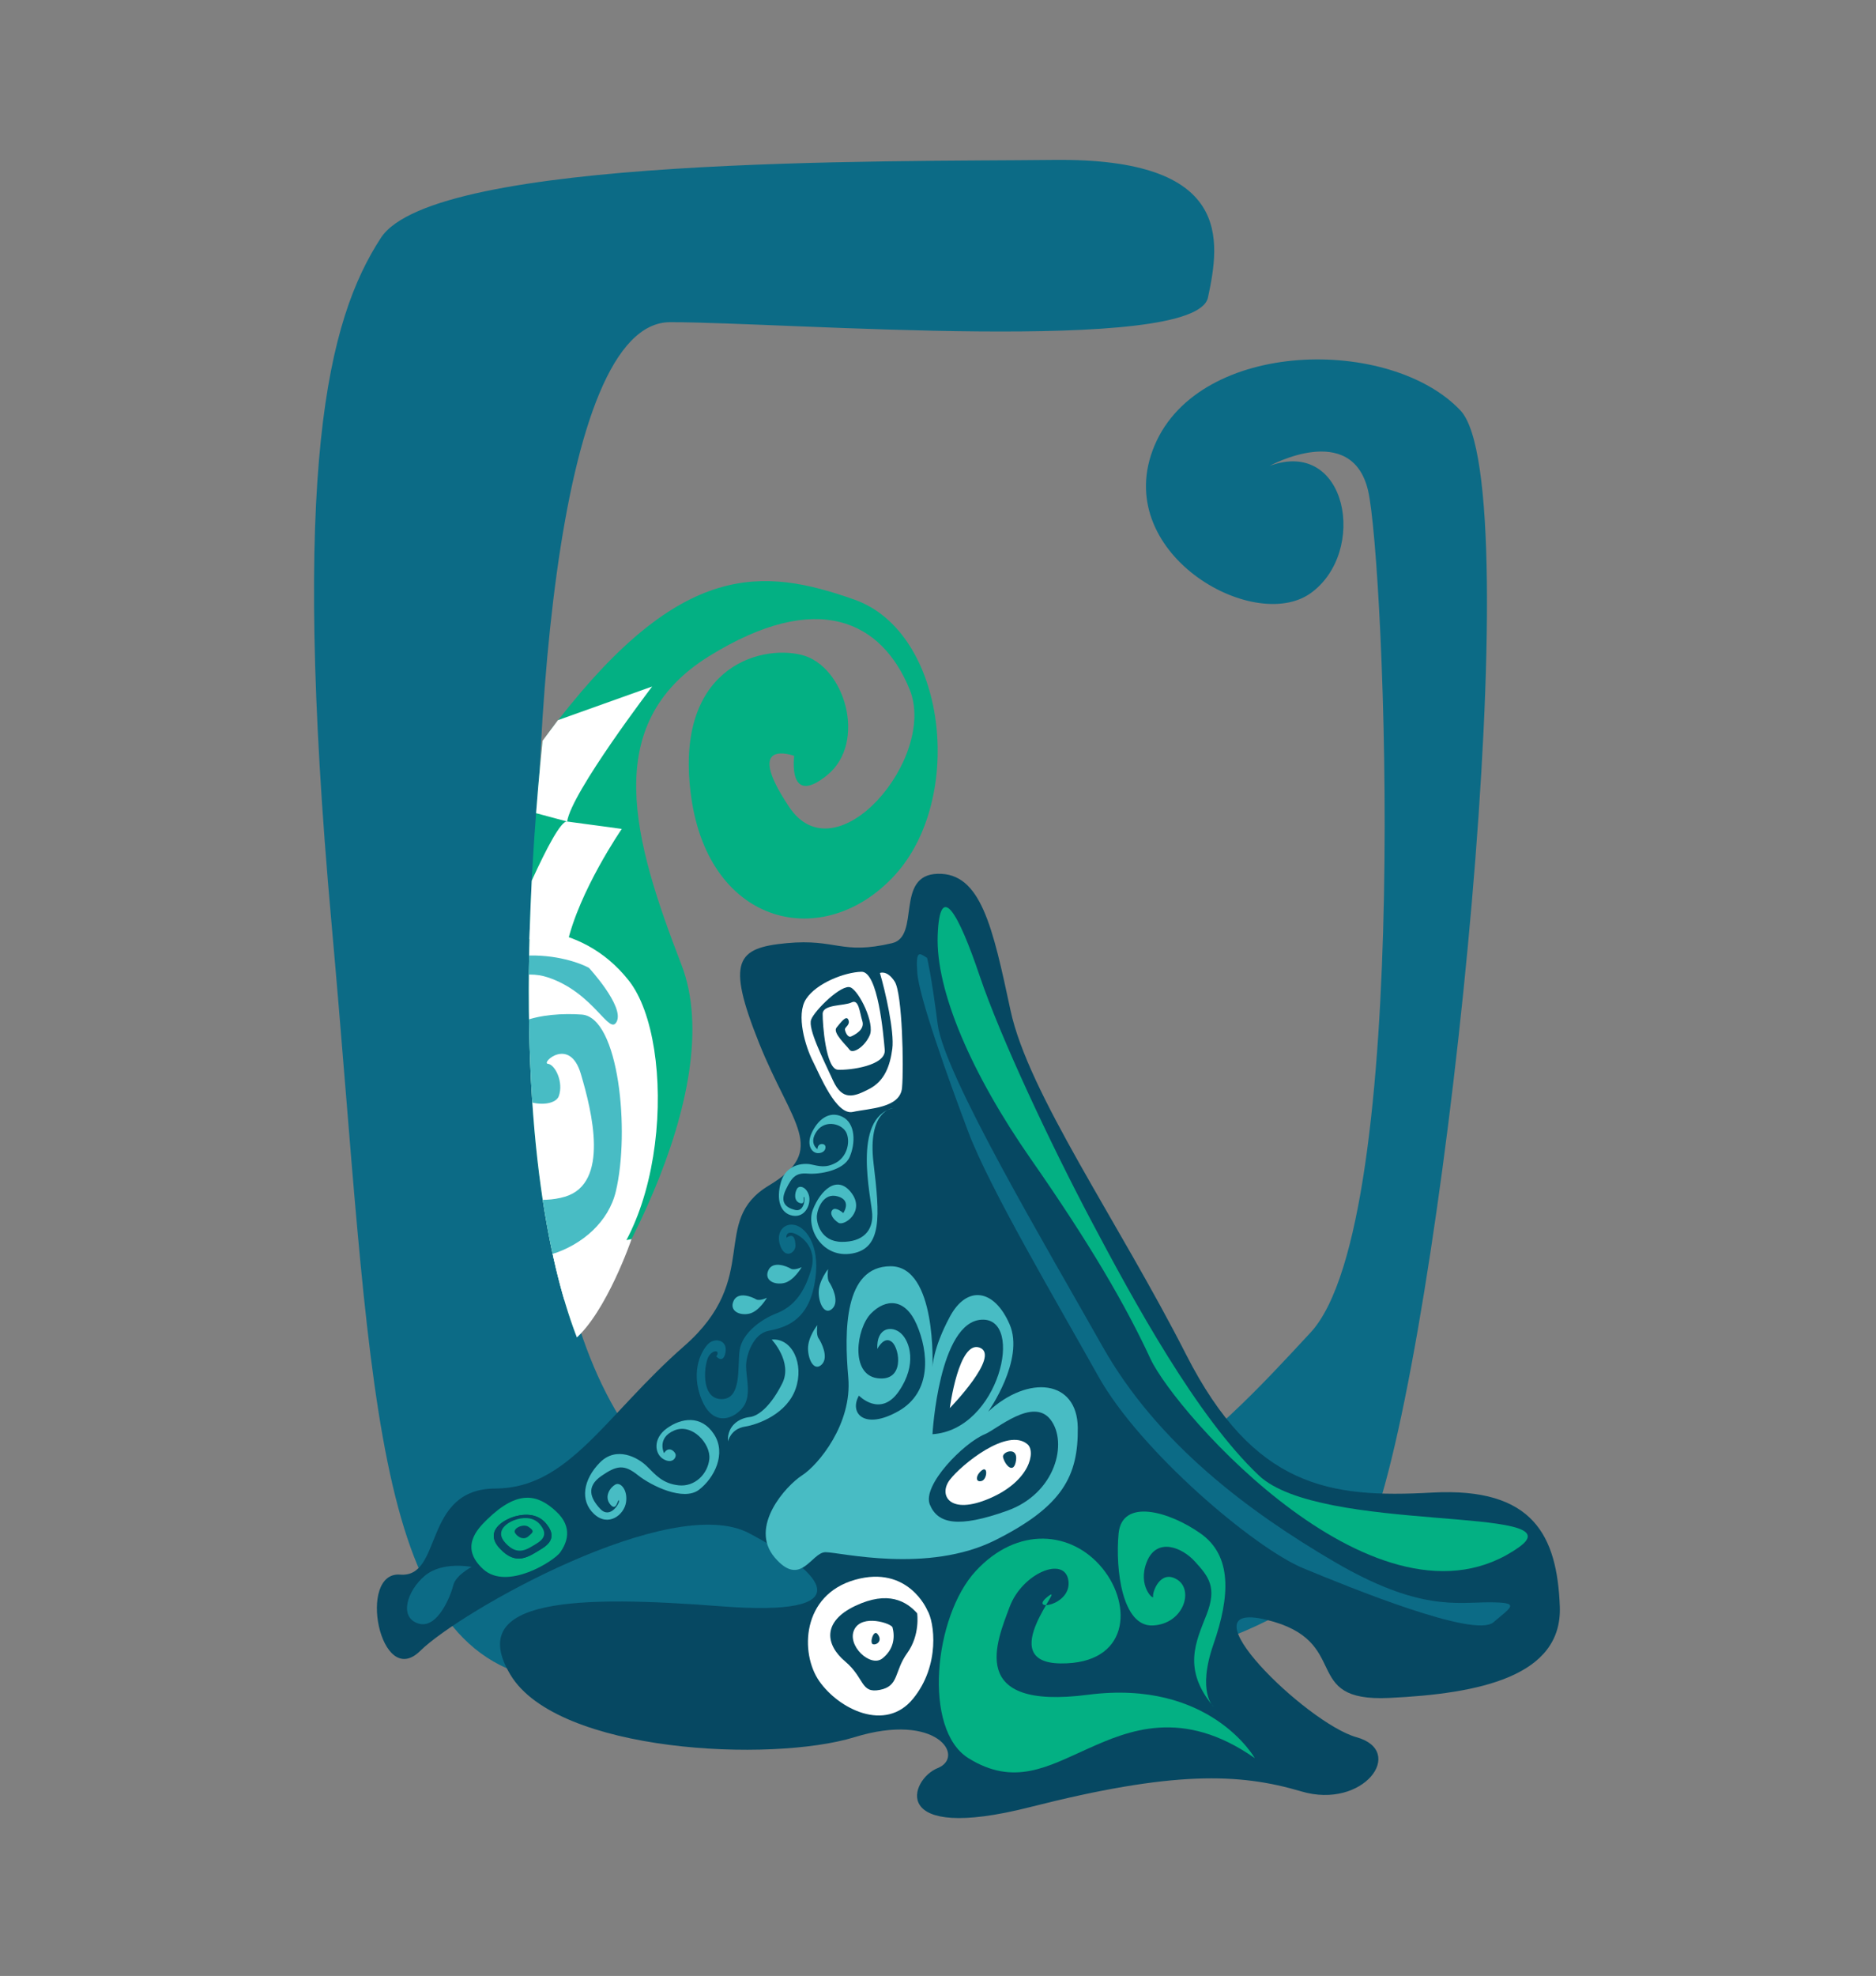 <?xml version="1.0" encoding="UTF-8"?><svg id="Color1" xmlns="http://www.w3.org/2000/svg" xmlns:xlink="http://www.w3.org/1999/xlink" viewBox="0 0 1080 1137"><rect x="0" y="0" width="1080" height="1137" fill="#808080" stroke="none"/><defs><style>.cls-1,.cls-2{fill:none;}.cls-3{fill:#03b083;}.cls-4{fill:#fff;}.cls-5{fill:#064862;}.cls-6{fill:#0c6b86;}.cls-7{fill:#48bcc4;}.cls-2{clip-path:url(#clippath);}</style><clipPath id="clippath"><path class="cls-1" d="m352.76,807.56s-79.54-79.54-34.57-432.31c0,0,132.26-158.93,250.69-69.12,118.43,89.81,413.99,576.35,414.98,586.17,1,9.82-123.7,184.82-411.91,193.08-288.21,8.26-336.35-68.11-362.65-116.04-35.01-63.8,76.64-164.96,143.45-161.78Z"/></clipPath></defs><path class="cls-6" d="m606.81,92.02c-96.89,1.11-356.84-2.36-387.57,44.9-30.72,47.26-51.99,132.34-28.36,394.66,23.63,262.32,21.27,418.29,122.89,434.83,101.62,16.54,439.56,28.36,479.73-99.25,40.17-127.61,87.44-588.44,47.26-630.98-40.17-42.54-150.06-41.36-176.06,20.09s56.72,108.71,89.8,85.08c33.08-23.63,21.27-89.8-23.63-73.26,0,0,47.26-26,56.72,14.18,9.45,40.17,26,420.65-33.08,484.46-59.08,63.81-120.52,129.98-255.23,125.25-134.7-4.73-181.97-103.98-189.06-283.59-7.09-179.6,9.45-423.01,75.62-423.01s302.49,18.91,309.58-14.18c7.09-33.08,14.18-80.35-88.62-79.17Z"/><g class="cls-2"><path class="cls-3" d="m457.21,434.95s-4.08,29.91,19.02,11.06c23.1-18.84,10.17-62.9-14.68-69.14-24.85-6.24-74.09,8.11-63.58,82.09,10.51,73.98,76.28,89.08,117.05,44.75,40.78-44.33,30.02-139.87-23.12-158.67-53.14-18.79-99.52-21.93-170.52,69.3-71.01,91.24-177.26,332.57-300.46,363.57-123.2,31-229.86,45.71-186.54,135.01,43.32,89.3,81.12,44.43,182.08,0,100.96-44.43-63.52,16.08-50.58,50.87,12.94,34.79,181.82,69.44,199.28-26.61,17.45-96.05,98.74-87.82,141.76-137.22,43.03-49.4,113.1-173.11,85.38-244.84-27.72-71.73-46.98-138.49,15.78-177.45,62.76-38.96,99.67-20.09,115.61,19.11,15.94,39.2-42.25,108.15-69.36,67.6-27.12-40.56,2.89-29.43,2.89-29.43Z"/><path class="cls-5" d="m513.57,542.71c-29.36,6.93-31.94-2.69-60.69,0-28.75,2.69-34.91,9.99-15.92,57.4,18.99,47.42,40.04,61.4,5.65,82.07-34.39,20.67-3.59,52.89-48.77,92.4-45.17,39.51-66.27,81.8-108.59,81.94-42.32.13-30.03,51.54-54.91,49.54-24.88-1.99-11.54,66.7,11.56,43.9,23.1-22.8,144.54-91.4,189.31-67.74,44.77,23.66,65.11,48.34-15.9,42.08-81.01-6.26-148.42-5.32-121.39,39.5,27.03,44.82,150.25,50.5,197.98,35.81,47.73-14.69,64.02,11.34,47.92,17.78-16.1,6.44-28.85,43.29,53.24,22.43,82.09-20.86,120.2-19.68,156.07-9.02,35.87,10.66,60.57-23.17,31.79-31.18-28.78-8.01-102.18-79.74-51.88-67.58,50.3,12.16,18.65,47.42,70.66,44.98,52.02-2.43,99.86-12.41,98.27-52.71-1.59-40.3-14.91-68.69-73.7-65.44-58.78,3.25-102.42-2.83-141.43-79.42-39.01-76.6-90.86-150.15-101.12-198.18-10.27-48.02-17.07-79.13-41.9-78.47-24.83.66-9.69,36.01-26.24,39.91Z"/><path class="cls-4" d="m279.64,537.1c-34.36,10.81-76.03,33.82-69.69,114.24,6.34,80.41,64.75,122.19,119.69,94.79,54.94-27.4,60.67-145.99,32.36-181.89-28.31-35.91-71.06-30.69-82.36-27.14Z"/><path class="cls-7" d="m339.04,556.92c-13.88-7.53-62.61-18.83-92.03,25.17-29.42,44-27.74,100.93,10.17,129.15,37.91,28.21,89.1,8.84,97.34-25.65,8.24-34.49,1.76-100.25-19.58-101.79-21.34-1.54-53.73,3.03-48.96,28.32,4.77,25.28,32.81,26.68,35.71,18.62,2.9-8.06-2.15-18.22-6.28-18.62-4.13-.4,12.53-15.87,18.95,5.73,6.42,21.61,16.79,63.12-9.22,70.79-26.01,7.67-73.59-9.08-71.92-57.9,1.67-48.81,35.37-77.25,62.19-68.34,26.81,8.91,35.49,34.16,39.69,25.3,4.19-8.86-16.05-30.78-16.05-30.78Z"/><path class="cls-4" d="m533.85,926.57s-10.89-26.21-41.61-17.54c-30.72,8.68-31.81,42.28-20.59,58.34,11.22,16.06,38.03,29.57,53.93,10.17,15.9-19.4,12.32-44.32,8.27-50.97Z"/><path class="cls-5" d="m528.01,928.33c-6.08-6.83-16.68-13.29-35.7-4.25-19.02,9.05-17.15,22.34-5.77,31.94,11.38,9.6,8.77,18.53,19.97,16.37,11.2-2.16,8.16-10.65,15.76-21.17,7.6-10.52,5.73-22.89,5.73-22.89Z"/><path class="cls-4" d="m513.82,936.45c-.6-2.3-17.51-7.89-22,1.22-4.5,9.11,9.26,21.99,16.1,16.66,6.84-5.33,7.31-12.53,5.9-17.88Z"/><path class="cls-5" d="m505.09,940.14c-2.22-2.62-4.79,5.6-2.4,6.03,2.4.43,5.51-2.34,2.4-6.03Z"/><path class="cls-3" d="m874.52,890.23c33.88-24.05-114.1-7.53-149.81-41.23-35.71-33.69-72.16-100.56-96.28-146.15-24.13-45.59-52.44-105.83-64.46-141.36-12.02-35.54-22.93-55.53-24.15-23.34-1.22,32.18,19.77,80.23,53.68,128.85,33.91,48.62,54.44,83.88,68.82,114.88,14.37,31,132.36,165.03,212.22,108.35Z"/><path class="cls-6" d="m533.72,551.18c-4.11-2.43-6.67-5.47-5.65,8.51s17.24,59.45,29.41,91.73c12.17,32.28,50.67,97.32,74.79,140.49,24.13,43.16,89.86,98.86,118.08,110.52,28.22,11.67,98.54,40.24,109.32,31.12,10.78-9.12,15.91-11.55-2.57-11.55s-40.3,5.17-89.06-23.4c-48.77-28.57-101.74-67.71-133.51-124.13-31.77-56.42-90.94-155.78-94.72-185.13-3.78-29.35-6.09-38.16-6.09-38.16Z"/><path class="cls-3" d="m722.36,1011.66s-25.67-45.59-95.99-36.47c-70.32,9.12-52.36-31-45.17-50.46,7.19-19.45,31.83-29.79,33.88-15.2,2.05,14.59-23.61,18.24-11.81,9.12,11.81-9.12-31.98,38.11,7.37,38.51,39.34.4,41.53-33.27,24.01-54.74-17.52-21.46-48.83-24.54-72.96,1.62-24.13,26.16-30.49,91.2-4.21,107.62,26.28,16.41,45.79,4.86,68.89-5.47,23.1-10.33,54.41-23.71,95.99,5.47Z"/><path class="cls-3" d="m698.61,982.09s-9.63-8.35,0-36.04c9.63-27.7,10.66-50.8-7.31-63.56-17.97-12.77-45.41-20.67-47.34,0-1.93,20.67,2.12,53.69,19.73,52.83,17.61-.85,23.77-20.31,14.01-26.39-9.75-6.08-14.37,7.29-13.86,9.73.51,2.43-9.24-6.08-3.59-20.06,5.65-13.98,20.02-8.51,27.72,0,7.7,8.51,12.83,14.59,6.67,30.39-6.16,15.81-14.13,31.44,3.97,53.1Z"/><path class="cls-4" d="m506.56,559.9c3.05,10.16,8.43,33.75,7.13,43.6s-4.44,18.49-13.18,23.05c-8.74,4.56-15.51,7.12-20.95-4.81-5.44-11.92-14.57-29.69-12.6-35.01,1.96-5.32,17.69-20.79,22.72-18.54,5.03,2.25,14.04,20.72,11.01,27.56-3.04,6.83-9.81,10.83-11.63,8.27-1.82-2.56-9.91-9.76-7.48-12.71,2.43-2.95,5.64-7.44,6.84-4.46,1.2,2.98-2.16,4.1-1.98,5.58.19,1.48,1.64,4.8,3.5,3.98,1.86-.82,8.12-3.82,6.5-8.9-1.61-5.07-1.98-12.82-6.23-10.69s-16.55.93-16.61,6.59c-.06,5.66,1.77,31.71,8.71,32.12,6.94.41,27.81-2.33,27.03-11.43s-3.92-45.18-13.42-44.93c-9.5.25-25.8,6.44-31.85,15.65-6.05,9.21-.24,27.7,3.84,35.73,4.08,8.03,13.45,31.38,23.07,29.27,9.62-2.11,27.26-2.13,28.32-13.91,1.06-11.78.19-54.16-4.21-61.06-4.4-6.9-8.56-4.96-8.56-4.96Z"/><path class="cls-6" d="m452.75,712.21s-.6-3.32,3.16-2.83c3.76.49,14.99,7.55,11.1,21.02-3.89,13.47-10.07,21.44-19.95,25.31-9.87,3.87-19.69,11.81-21.2,20.89-1.5,9.08,1.57,28.81-10.72,28.47s-9.73-21.02-6.93-24.98c2.8-3.96,6.65-2.84,4.1.4,0,0,4.11,4.65,5.35-2.32,1.24-6.97-5.73-8.57-9.55-5.22-3.82,3.35-11.02,15.59-4.2,32.33,6.82,16.73,19.41,10.77,24.1,4.09,4.69-6.68,1.42-16.86,1.51-23.49.08-6.63,4.28-18.27,12.61-20.03s22.29-4.47,26.61-26.17c4.32-21.7-4.22-32.94-10.8-34.7-6.59-1.76-11.62,4.14-8.69,12.02,2.94,7.88,8.96,3.65,8.7-.52s-1.21-6.99-5.22-4.26Z"/><path class="cls-6" d="m271.51,901.65s-16.94-3.45-27.01,5.12c-10.07,8.57-14.97,23.73-3.78,27.4,11.2,3.67,18.88-16.33,20.26-22.05s10.53-10.47,10.53-10.47Z"/><path class="cls-7" d="m461.53,729.13s-4.48,7.88-10.17,9.15c-5.69,1.27-11.59-1.67-9.03-7.33,2.56-5.66,10.74-2.28,12.82-.99,2.08,1.3,6.38-.83,6.38-.83Z"/><path class="cls-7" d="m476.72,730.28s-5.55,6.86-5.39,13.71c.16,6.85,3.84,13.06,7.96,8.89s-.4-12.91-1.9-15.04c-1.51-2.13-.67-7.56-.67-7.56Z"/><path class="cls-7" d="m470.56,762.5s-5.55,6.86-5.39,13.71c.16,6.85,3.84,13.06,7.96,8.89,4.13-4.17-.4-12.91-1.9-15.04-1.51-2.13-.67-7.56-.67-7.56Z"/><path class="cls-7" d="m441.51,746.76s-4.48,7.88-10.17,9.15c-5.69,1.27-11.59-1.67-9.03-7.33,2.56-5.66,10.74-2.28,12.82-.99,2.08,1.3,6.38-.83,6.38-.83Z"/><path class="cls-7" d="m513.95,637.65s-14.71,1.28-11.05,31.77c3.66,30.49,4.94,48.72-12.2,51.84-17.14,3.12-26.93-14.38-22.73-25.2,4.2-10.81,13.84-20.49,22.1-9.78,8.25,10.71-4.05,19.52-7.43,17.3-3.38-2.22-5.23-5.51-3.32-7.43,1.91-1.93,6.15,1.87,6.15,1.87,0,0,5.09-7.23-3.15-9.59-8.24-2.37-11.62,6.84-12.04,10.93-.41,4.09,2.13,15.11,14.29,15.23,12.16.12,18.07-6.41,17.56-15.97-.5-9.57-11.75-54.85,11.82-60.95Z"/><path class="cls-7" d="m382.29,836.16s-4.35-8.7,5.87-13.05c10.22-4.36,21.08,7.63,20.2,16.39-.88,8.76-8.46,16.17-17.64,15.18-9.18-.99-13.17-5.85-18.28-10.93-5.12-5.08-17.54-11.87-27.1-2.16-9.56,9.71-11.61,21.85-3.37,29.57s17.32.5,18.43-6.67c1.1-7.17-3.19-11.92-6.17-10.25-2.98,1.67-6.61,6.9-2.92,11.42,3.69,4.51,4.32-3.43,5.03-2.27.71,1.16-4.96,11.08-10.79,4.84-5.83-6.24-8.14-12.85.65-18.93,8.78-6.08,13.08-6.82,20.94-.54,7.86,6.28,26.37,15.24,35.24,8.49,8.87-6.75,15.97-20.86,8.63-32.02-7.35-11.16-18.75-9.35-27.08-3.36-8.34,5.99-7.07,14.98-1.81,17.85,5.27,2.87,7.53-1.31,6.71-3.19-.82-1.88-4.1-4.38-6.52-.38Z"/><path class="cls-7" d="m470.59,661.26s-5.25-3.49-.31-10.43c4.94-6.94,15.16-4.16,17.23,1.56,2.08,5.72-.34,13.42-6.25,16.66-5.9,3.24-9.79,1.93-14.43.97-4.64-.96-14.26.09-17.2,10.02-2.94,9.93-.58,18.21,6.76,19.48,7.34,1.27,10.73-6.94,9.27-11.79-1.47-4.84-5.51-5.95-6.83-3.68-1.32,2.27-1.98,6.98,1.62,8.2,3.6,1.21,1.61-3.9,2.4-3.49s.28,8.85-5.15,7.47c-5.43-1.37-8.81-4.45-5.25-11.83,3.55-7.39,5.96-9.64,12.63-9.09,6.67.55,20.65-1.73,24.06-9.56,3.41-7.83,3.53-19.43-4.28-23.17-7.82-3.74-14.24,2.14-17.55,9.28-3.31,7.15.15,12.11,4.22,11.66,4.08-.45,4.21-3.95,3.15-4.76-1.06-.81-3.82-.96-4.1,2.5Z"/><path class="cls-7" d="m419.05,829.48s1.57-7.26,9.67-8.55c8.1-1.29,24.25-7.49,29.29-21.7,5.04-14.21-1.83-29.4-13.73-28.42,0,0,12.18,12.96,6.07,25.17-6.11,12.21-13.22,18.8-18.81,19.42-5.59.62-12.95,4.54-12.49,14.07Z"/><path class="cls-3" d="m320.02,869.56c-10.42-9.54-21.67-12.67-39.59,4.77-5.63,5.48-15.98,16.12-2.22,28.63,13.75,12.5,40.84-4.77,44.31-9.71,3.47-4.94,7.92-14.15-2.5-23.69Zm-8.06,21.55c-7.78,4.77-14.68,10.04-24.15,0-9.47-10.04,2.2-16.78,8.87-18.59,6.67-1.81,13.47-1.15,17.92,4.44,3.49,4.39,5.14,9.38-2.64,14.15Z"/><path class="cls-5" d="m296.68,872.52c-6.67,1.81-18.34,8.55-8.87,18.59,9.47,10.04,16.37,4.77,24.15,0,7.78-4.77,6.13-9.76,2.64-14.15-4.45-5.59-11.25-6.25-17.92-4.44Z"/><path class="cls-3" d="m297.75,874.18c-4.97,1.35-13.67,6.38-6.61,13.86,7.06,7.48,12.2,3.56,18,0,5.8-3.56,4.57-7.28,1.97-10.55-3.31-4.17-8.39-4.66-13.36-3.31Z"/><path class="cls-5" d="m304.22,878.53c3.72,2.52,2.67,3.14,0,5.48-2.67,2.33-6.01.69-7.68-1.86-1.66-2.55,4.65-5.66,7.68-3.61Z"/><path class="cls-7" d="m536.82,786.75s2.63-58.24-24.17-58.13c-26.8.11-26.65,37.34-24.3,64.04,2.34,26.7-17.35,50.34-26.56,56.25-9.21,5.91-30.86,29.58-15.8,47.3,15.06,17.72,21.11-3.06,29.28-3.06s58.89,12.56,97.81-6.97c38.92-19.53,47.69-37.09,47.39-64.67-.3-27.58-28.45-30.62-51.58-9.22,0,0,21.18-29.83,12.33-50.25-8.85-20.42-24.57-22.7-34.41-4.36-9.83,18.33-9.98,29.07-9.98,29.07Z"/><path class="cls-5" d="m494.48,803.06s12.4,12.9,22.99-2.51c10.59-15.4,6.35-28.66,1.21-33.31-5.14-4.66-14.22-3.58-13.61,8.96,0,0,3.93-7.88,8.47-3.94,4.54,3.94,7.26,22.93-8.47,20.78-15.73-2.15-12.1-28.66-3.63-37.26,8.47-8.6,19.66-8.96,26.32,6.45,6.65,15.4,9.07,38.69-10.59,49.79-19.66,11.1-28.43,1.07-22.69-8.96Z"/><path class="cls-5" d="m536.82,825.27s3.63-64.84,28.43-65.91c24.8-1.07,9.98,63.41-28.43,65.91Z"/><path class="cls-4" d="m546.81,810.23s5.14-39.4,17.24-34.75c12.1,4.66-17.24,34.75-17.24,34.75Z"/><path class="cls-5" d="m566.97,825.27c6.86-2.82,27.73-21.44,37.81-8.39,10.08,13.05,3.12,42.42-25.01,52.45-28.13,10.03-39.93,7.52-44.47-3.58-4.54-11.1,19.46-35.46,31.66-40.48Z"/><path class="cls-4" d="m591.55,831.08c4.77,4.13,1.53,21.06-21.76,31.09-23.29,10.03-29.64-1.99-22.99-10.67,6.65-8.68,33.24-30.38,44.75-20.42Z"/><path class="cls-5" d="m577.45,838.54c1.22,4.8,6.26,10.02,7.47,1.78,1.21-8.24-8.29-5-7.47-1.78Z"/><path class="cls-5" d="m563.95,847.25c-2.39,2.66-2.02,5.97,1.3,4.89,3.33-1.07,3.75-10.5-1.3-4.89Z"/><path class="cls-4" d="m375.43,395.04s-46.46,60.91-48.93,77.67l-40.72-10.9,35.42-47.42,54.23-19.36Z"/><path class="cls-4" d="m326.5,472.72l31.46,4.25s-24.63,35.7-31.46,66.21l-34.2-4.3s27.17-67.41,34.2-66.15Z"/><path class="cls-4" d="m213.34,674.2s-46.01,51.3-51.07,56.09l-5.07,4.79s-27.71-17.65-33.1-29.19c0,0,58.34-70.67,57.48-78.1l31.76,46.42Z"/><polygon class="cls-4" points="292.31 538.87 252.91 519.91 211.61 586.74 226.65 599.57 292.31 538.87"/><path class="cls-4" d="m196.39,742.26s17.26,11.97,34.85,12.27c0,0,20.62-25.72,21.67-29.73l-26.27-20.14-30.25,37.6Z"/><path class="cls-4" d="m294,759.35l23.51-37.73,46.08-8.62s-14.33,41.86-32.63,57.63l-36.96-11.55v.27Z"/><path class="cls-4" d="m294,759.08s-57.25-.6-62.76-4.56c0,0-39.76,43.47-51.13,45.59l54.85,19.14s54.41-40.73,59.03-60.18Z"/><path class="cls-4" d="m196.39,742.26s-28.67,45.4-59.47,52.69l-48.32-8.05s59.61-36.93,68.59-51.82l39.19,7.19Z"/><polygon class="cls-4" points="136.93 794.95 180.11 800.12 124.1 852.35 78.83 843.96 136.93 794.95"/><path class="cls-4" d="m88.61,786.89s-42.41,24.47-77.12,32.37l-60.04-24.32,90.37-24.32,46.79,16.26Z"/><path class="cls-4" d="m234.97,819.26s-60.63,33.24-66.25,46.71l27.67,15.52,69.89-46.43-31.31-15.81Z"/><path class="cls-4" d="m168.72,865.97l-44.62-13.62-72.21,44.48,43.77,35.81s39.66-53.39,73.06-66.66Z"/><path class="cls-4" d="m78.83,843.96l-67.34-24.7s-43.93,23.87-90.91,24.7l86.42,37.53s54.28-40.8,71.83-37.53Z"/><polygon class="cls-4" points="7 881.5 51.89 896.83 -45.82 942.92 -87.28 919.63 7 881.5"/><path class="cls-4" d="m95.66,932.64l63.67,22.95s-53.95,80.35-139.3,38.27l75.64-61.22Z"/></g></svg>